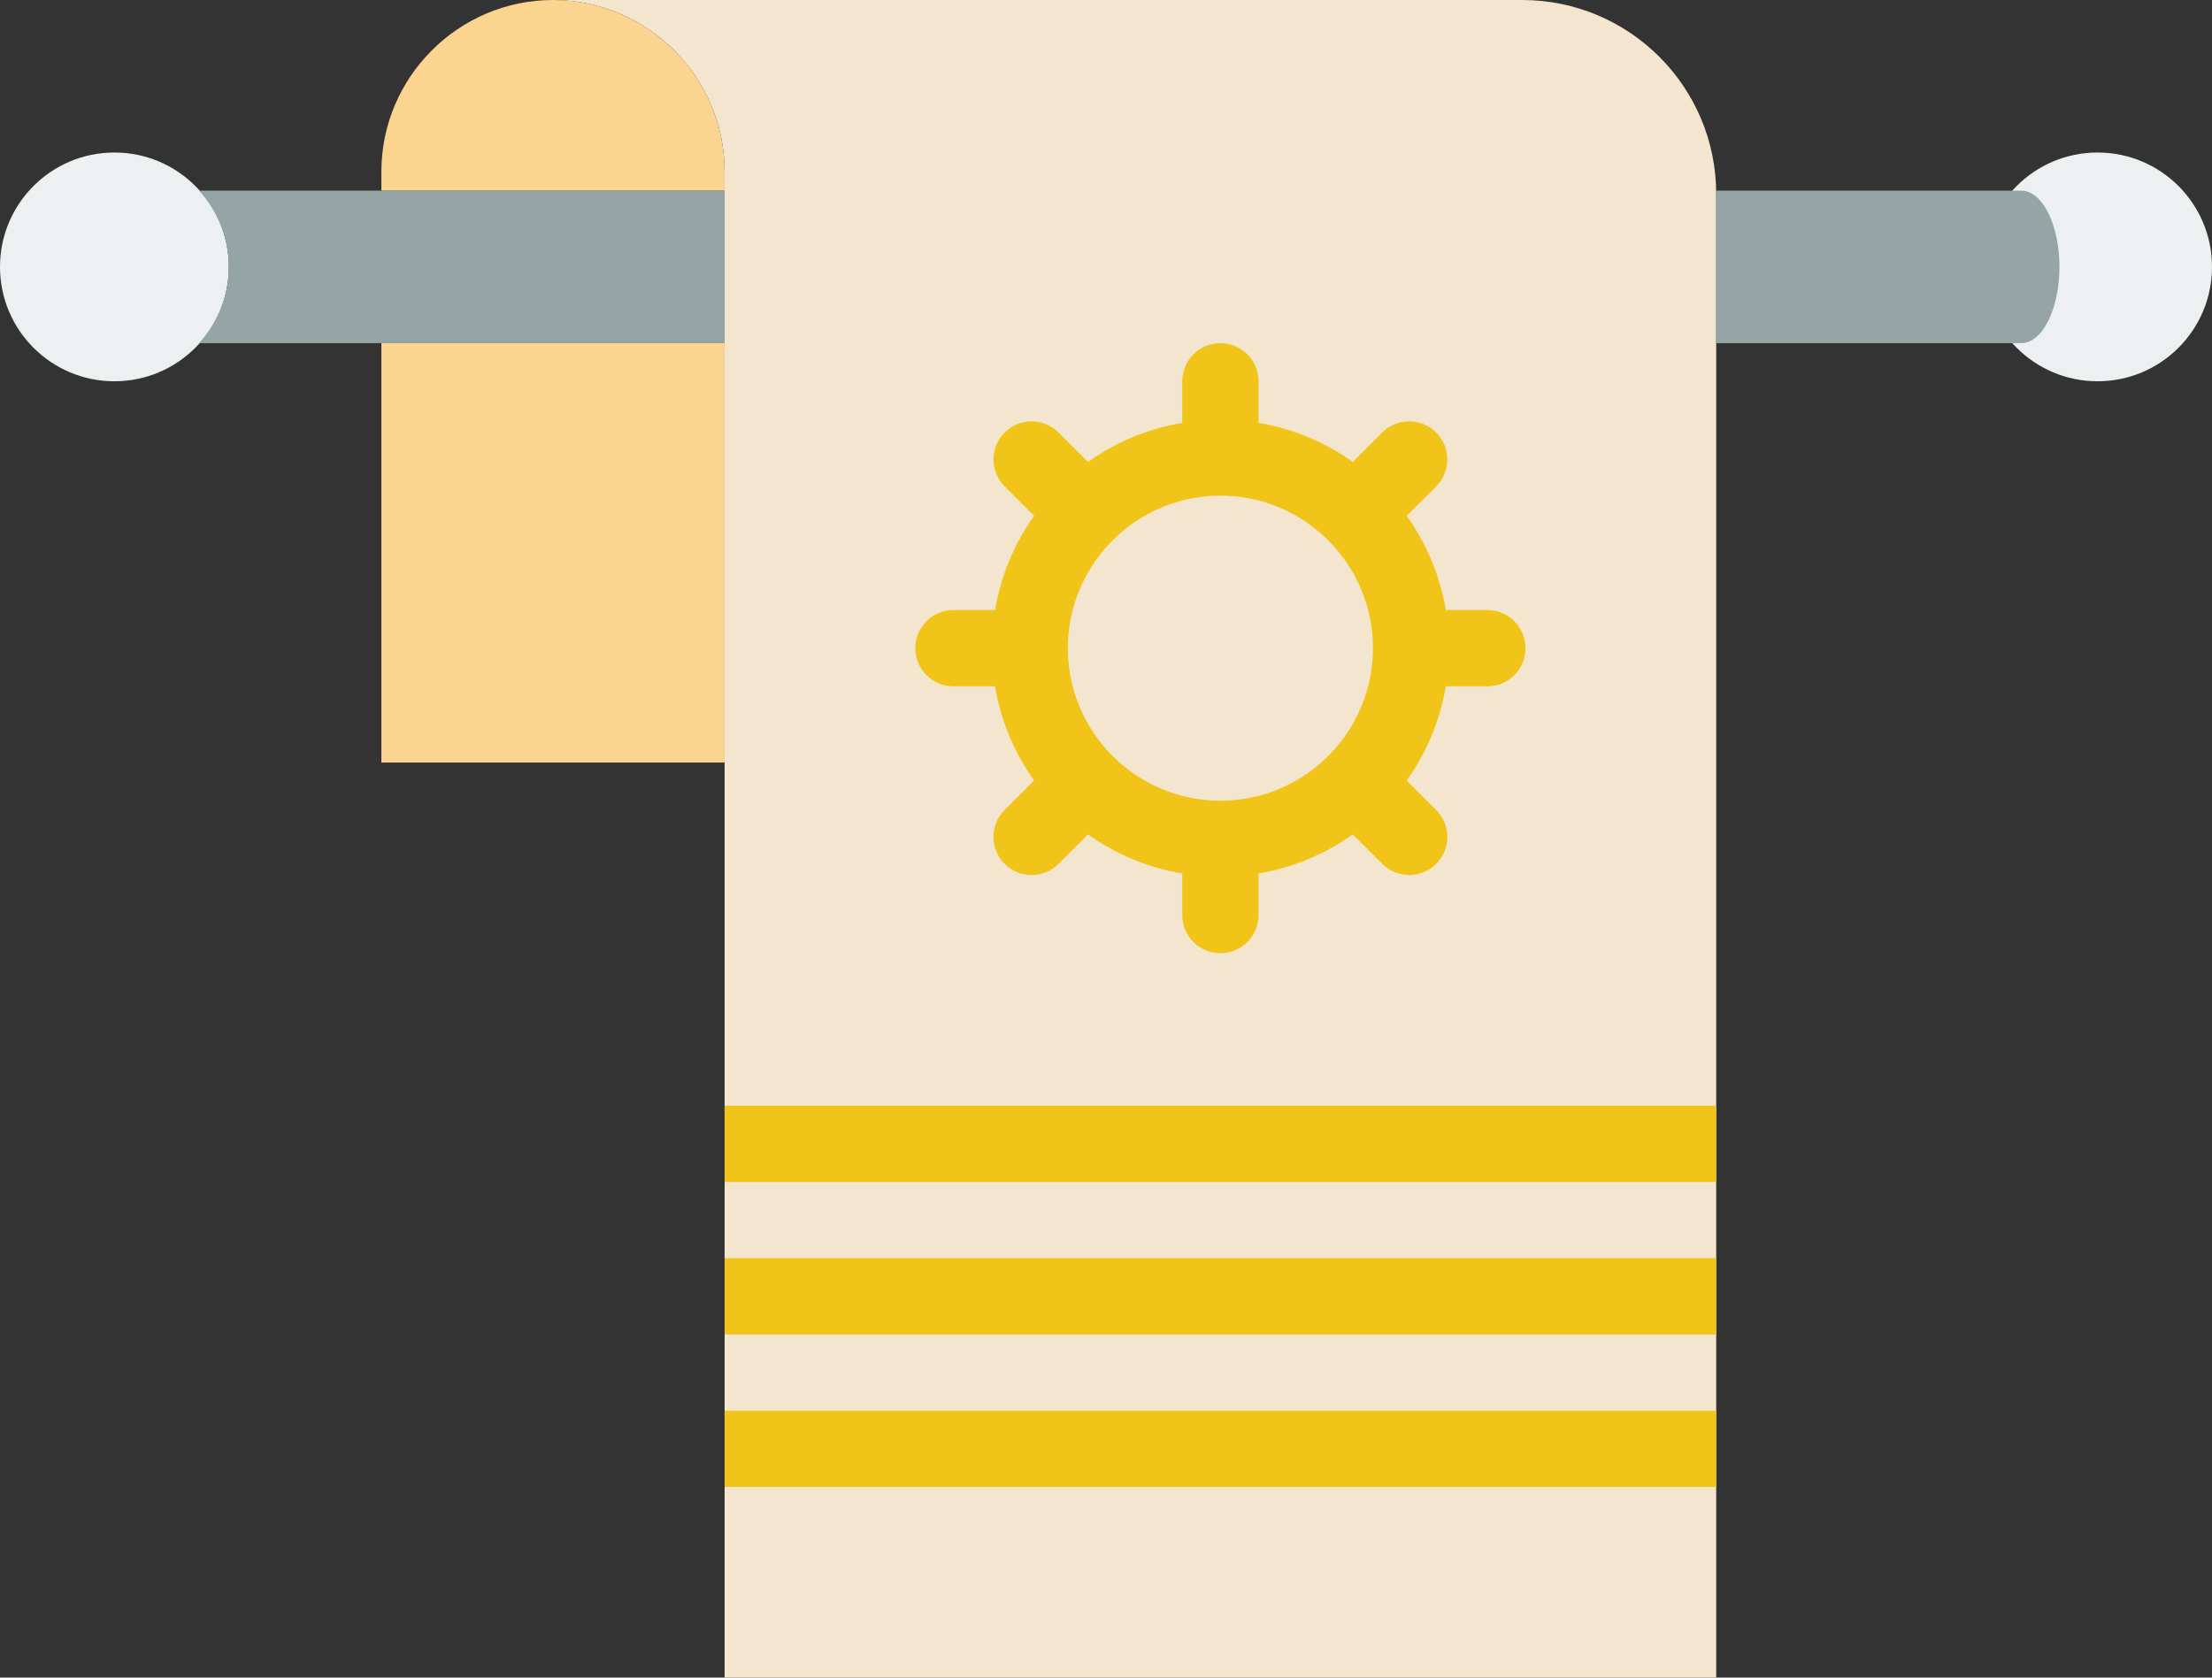 <?xml version="1.0" encoding="UTF-8" standalone="no"?>
<svg width="58px" height="44px" viewBox="0 0 58 44" version="1.1" xmlns="http://www.w3.org/2000/svg" xmlns:xlink="http://www.w3.org/1999/xlink" xmlns:sketch="http://www.bohemiancoding.com/sketch/ns">
    <rect x="0" y="0" width="58" height="44" fill="#333333" stroke="none"/>
    <!-- Generator: Sketch 3.2.2 (9983) - http://www.bohemiancoding.com/sketch -->
    <title>21 - Hotel Towel (Flat)</title>
    <desc>Created with Sketch.</desc>
    <defs></defs>
    <g id="Page-1" stroke="none" stroke-width="1" fill="none" fill-rule="evenodd" sketch:type="MSPage">
        <g id="21---Hotel-Towel-(Flat)" sketch:type="MSLayerGroup">
            <path d="M39.912,0 L19,0 L14.5,0 C16.975,0 19,2.025 19,4.5 L19,44 L45,44 L45,5.088 C45,2.278 42.722,0 39.912,0" id="Fill-22" fill="#F4E6CE" sketch:type="MSShapeGroup"></path>
            <path d="M39,16 L37.91,16 C37.756,15.091 37.4,14.251 36.885,13.529 L37.657,12.758 C38.048,12.367 38.048,11.734 37.657,11.343 C37.267,10.953 36.634,10.953 36.243,11.343 L35.471,12.115 C34.749,11.6 33.909,11.244 33,11.09 L33,10 C33,9.448 32.553,9 32,9 C31.447,9 31,9.448 31,10 L31,11.09 C30.091,11.244 29.251,11.6 28.529,12.115 L27.757,11.343 C27.366,10.953 26.733,10.953 26.343,11.343 C25.952,11.734 25.952,12.367 26.343,12.758 L27.115,13.529 C26.6,14.251 26.244,15.091 26.09,16 L25,16 C24.447,16 24,16.448 24,17 C24,17.552 24.447,18 25,18 L26.09,18 C26.244,18.909 26.6,19.749 27.115,20.471 L26.343,21.242 C25.952,21.633 25.952,22.266 26.343,22.657 C26.538,22.852 26.794,22.95 27.05,22.95 C27.306,22.95 27.562,22.852 27.757,22.657 L28.529,21.885 C29.251,22.4 30.091,22.756 31,22.91 L31,24 C31,24.552 31.447,25 32,25 C32.553,25 33,24.552 33,24 L33,22.91 C33.909,22.756 34.749,22.4 35.471,21.885 L36.243,22.657 C36.438,22.852 36.694,22.95 36.95,22.95 C37.206,22.95 37.462,22.852 37.657,22.657 C38.048,22.266 38.048,21.633 37.657,21.242 L36.885,20.471 C37.4,19.749 37.756,18.909 37.91,18 L39,18 C39.553,18 40,17.552 40,17 C40,16.448 39.553,16 39,16 L39,16 Z M32,21 C29.794,21 28,19.206 28,17 C28,14.794 29.794,13 32,13 C34.206,13 36,14.794 36,17 C36,19.206 34.206,21 32,21 L32,21 Z" id="Fill-306" fill="#F0C419" sketch:type="MSShapeGroup"></path>
            <path d="M19,29 L45,29 L45,31 L19,31 L19,29 Z" id="Fill-307" fill="#F0C419" sketch:type="MSShapeGroup"></path>
            <path d="M19,33 L45,33 L45,35 L19,35 L19,33 Z" id="Fill-308" fill="#F0C419" sketch:type="MSShapeGroup"></path>
            <path d="M58,7 C58,8.657 56.657,10 55,10 C53.343,10 52,8.657 52,7 C52,5.343 53.343,4 55,4 C56.657,4 58,5.343 58,7" id="Fill-309" fill="#ECF0F1" sketch:type="MSShapeGroup"></path>
            <path d="M19,37 L45,37 L45,39 L19,39 L19,37 Z" id="Fill-310" fill="#F0C419" sketch:type="MSShapeGroup"></path>
            <path d="M10,9 L19,9 L19,20 L10,20 L10,9 Z" id="Fill-311" fill="#FBD490" sketch:type="MSShapeGroup"></path>
            <path d="M14.5,0 C12.025,0 10,2.025 10,4.5 L10,5 L19,5 L19,4.5 C19,2.025 16.975,0 14.5,0" id="Fill-312" fill="#FBD490" sketch:type="MSShapeGroup"></path>
            <path d="M6,7 C6,8.657 4.657,10 3,10 C1.343,10 0,8.657 0,7 C0,5.343 1.343,4 3,4 C4.657,4 6,5.343 6,7" id="Fill-313" fill="#ECF0F1" sketch:type="MSShapeGroup"></path>
            <path d="M5.221,5 C5.7,5.532 6,6.228 6,7 C6,7.772 5.7,8.468 5.221,9 L19,9 L19,5 L5.221,5" id="Fill-314" fill="#95A5A5" sketch:type="MSShapeGroup"></path>
            <path d="M53,5 L45,5 L45,9 L53,9 C53.552,9 54,8.105 54,7 C54,5.895 53.552,5 53,5" id="Fill-605" fill="#95A5A5" sketch:type="MSShapeGroup"></path>
        </g>
    </g>
</svg>